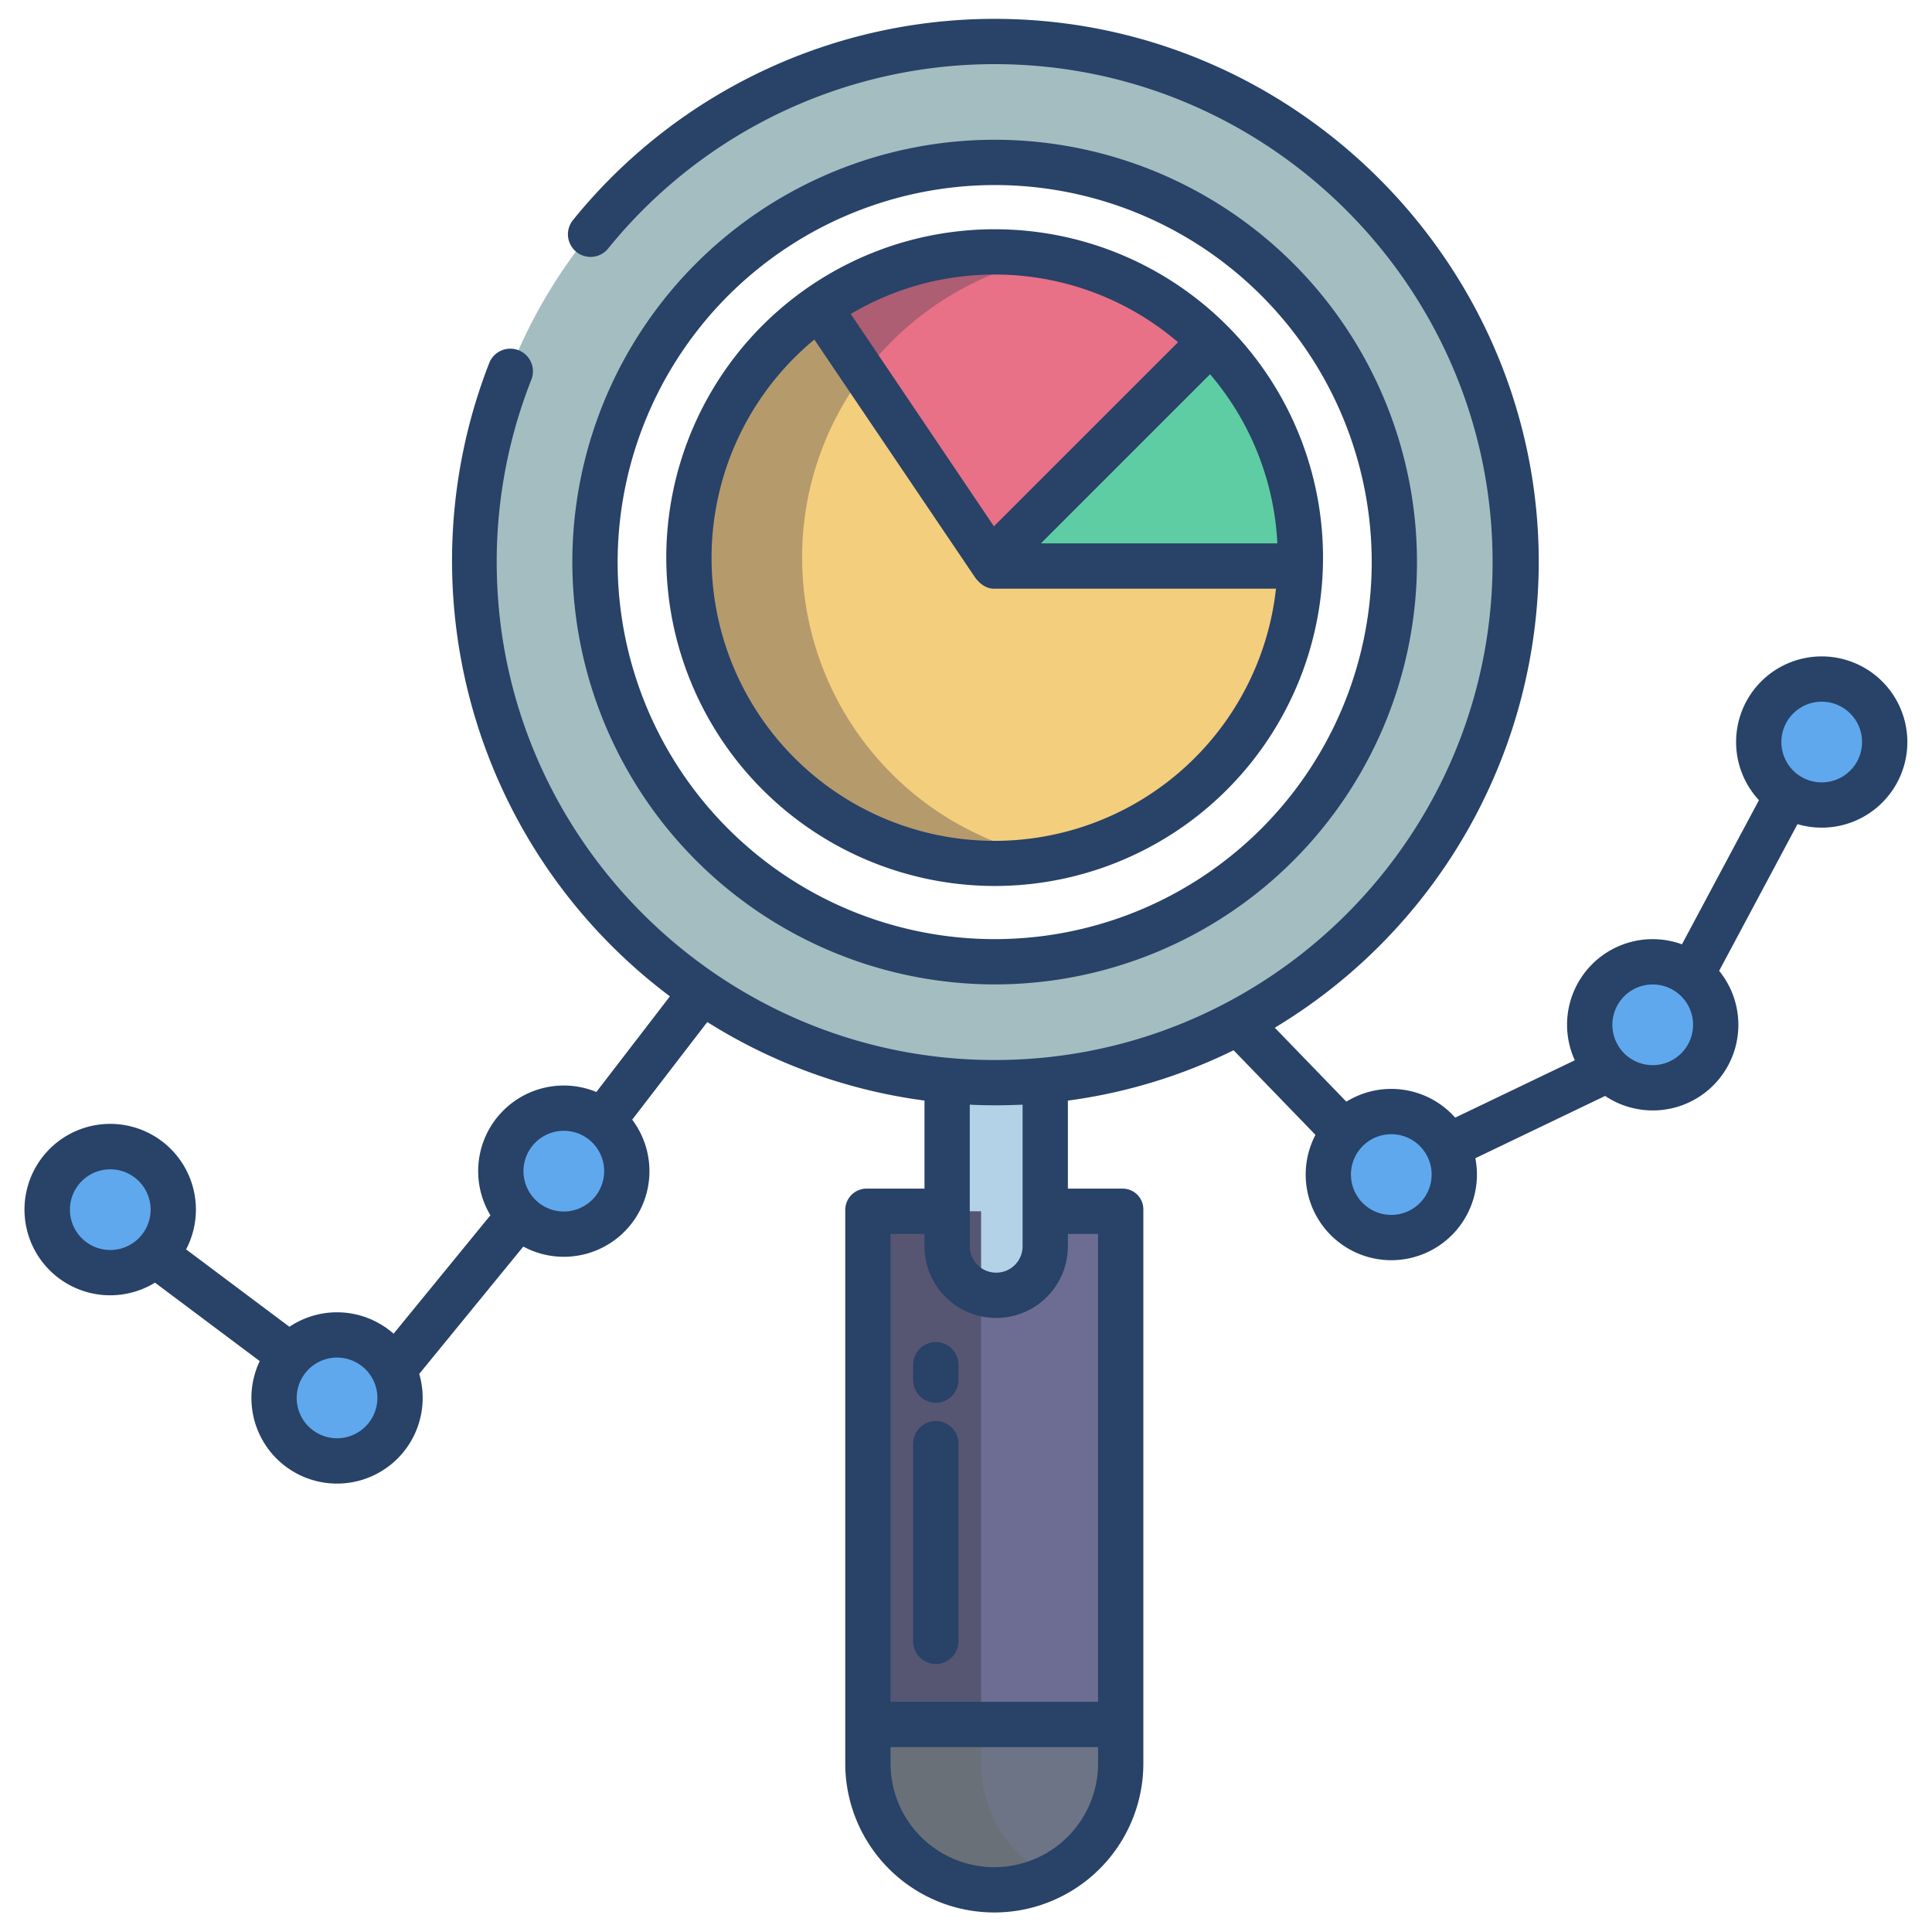 <svg id="Layer_1" height="512" viewBox="0 0 512 512" width="512" xmlns="http://www.w3.org/2000/svg" data-name="Layer 1"><path d="m344 149h-80.73l-.47-.69.79-.54 57.22-57.21.08-.07a80.8 80.8 0 0 1 23.72 57.28c0 .41 0 .83-.02 1.24z" fill="#5fcda4"/><path d="m383.64 303.81a16.69 16.69 0 1 1 -14.93-9.23 16.529 16.529 0 0 1 14.93 9.23z" fill="#5fa8ed"/><path d="m473.69 210.65a16.693 16.693 0 1 1 9.08 2.69 16.658 16.658 0 0 1 -9.08-2.69z" fill="#5fa8ed"/><path d="m448.2 258.39a16.678 16.678 0 1 1 -10.21-3.5 16.66 16.66 0 0 1 10.21 3.5z" fill="#5fa8ed"/><path d="m29.23 303.88a16.695 16.695 0 0 1 11.8 28.5h-.01a16.692 16.692 0 1 1 -11.79-28.5z" fill="#5fa8ed"/><path d="m297.27 456.77v10.55a33.675 33.675 0 1 1 -67.35 0v-10.55z" fill="#6d7486"/><path d="m104.25 363a16.529 16.529 0 0 1 1.76 7.46 16.69 16.69 0 1 1 -1.76-7.46z" fill="#5fa8ed"/><path d="m230 321h67v136h-67z" fill="#6d6d93"/><path d="m159.63 297.17a16.685 16.685 0 1 1 -10.21-3.5 16.66 16.66 0 0 1 10.21 3.5z" fill="#5fa8ed"/><path d="m185.92 262.99a138.1 138.1 0 1 1 90.59 23.33q-6.375.6-12.92.6-6.525 0-12.91-.6a137.08 137.08 0 0 1 -64.76-23.33zm183.59-114.03a105.915 105.915 0 1 0 -105.92 105.92 105.917 105.917 0 0 0 105.92-105.92z" fill="#a4bdc1"/><path d="m263.59 66.75a80.749 80.749 0 0 1 57.3 23.74l-.08.07-57.22 57.21-.79.54-45.14-66.55-.34-.49a80.516 80.516 0 0 1 46.27-14.52z" fill="#e87187"/><path d="m344 149 .59.01a81.015 81.015 0 1 1 -127.27-67.74l.34.49 45.14 66.55.47.69z" fill="#f3ce7d"/><path d="m276.75 286.32c-4.25.4-8.68.6-13.04.6s-8.555-.2-12.8-.6l.095.07v43.88a12.781 12.781 0 0 0 3.615 9.14 13.261 13.261 0 0 0 9.3 3.79 13.067 13.067 0 0 0 13.08-12.93v-43.88z" fill="#b3d1e7"/><path d="m269.82 491.14a33.577 33.577 0 0 1 -9.82-23.82v-10.32h-30v10.32a33.63 33.63 0 0 0 48.623 30.153 33.788 33.788 0 0 1 -8.803-6.333z" fill="#697077"/><path d="m230 321h30v136h-30z" fill="#565672"/><path d="m229.143 98.69a81.453 81.453 0 0 1 18.177-17.42 80.381 80.381 0 0 1 31.238-13.117 81.394 81.394 0 0 0 -14.968-1.4 80.516 80.516 0 0 0 -46.27 14.52l.34.49z" fill="#ad5e73"/><path d="m212.57 147.77a80.625 80.625 0 0 1 16.573-49.08l-11.483-16.93-.34-.49a81.007 81.007 0 0 0 61.28 146.112 81.029 81.029 0 0 1 -66.03-79.612z" fill="#b59a6b"/><g fill="#284268"><path d="m263.592 234.794a87.02 87.02 0 1 0 -87.019-87.02 87.119 87.119 0 0 0 87.019 87.02zm74.924-90.794h-62.664l44.823-44.823a74.666 74.666 0 0 1 17.841 44.823zm-74.924-71.245a74.671 74.671 0 0 1 48.6 17.937l-48.792 48.788-37.946-56.271a74.548 74.548 0 0 1 38.138-10.454zm-47.782 17.231 42.49 62.882c1.117 1.646 2.977 3.132 4.966 3.132h74.883a75.013 75.013 0 1 1 -122.339-66.014z"/><path d="m482.775 173.956a22.677 22.677 0 0 0 -16.639 38.1l-20.4 38.2a22.681 22.681 0 0 0 -28.4 30.728l-31.695 15.2a22.645 22.645 0 0 0 -28.843-4.23l-18.965-19.6a144.289 144.289 0 0 0 69.953-123.654c-.127-77.756-63.034-141.851-140.778-143.66a143.722 143.722 0 0 0 -115.158 53.272 5.994 5.994 0 1 0 9.307 7.557 131.752 131.752 0 0 1 105.884-48.825c70.069 1.8 126.913 58.835 128.479 128.91 1.678 75.077-59.7 136.516-134.76 134.934-69.334-1.462-126.147-57.086-129.009-126.376a131.441 131.441 0 0 1 9.053-53.869 6.012 6.012 0 0 0 -2.8-7.569l-.017-.008a6.013 6.013 0 0 0 -8.352 3.174 144.266 144.266 0 0 0 47.9 167.8l-19.493 25.347a22.683 22.683 0 0 0 -28.075 32.669l-25.66 31.394a22.638 22.638 0 0 0 -27.607-1.839l-27.38-20.511a22.713 22.713 0 1 0 -8.245 8.817l27.759 20.793a22.694 22.694 0 1 0 42.266 3.39l27.582-33.745a22.682 22.682 0 0 0 28.856-33.63l19.9-25.877a143.362 143.362 0 0 0 57.562 20.815v23.337h-15.082a5.662 5.662 0 0 0 -5.918 5.676v146.647a39.5 39.5 0 1 0 79 0v-146.647a5.5 5.5 0 0 0 -5.728-5.676h-14.272v-23.329a141.9 141.9 0 0 0 43.913-13.342l21.7 22.42a22.69 22.69 0 1 0 42.371 6.189l34.393-16.5a22.679 22.679 0 0 0 30.216-33.156l20.757-38.875a22.691 22.691 0 1 0 6.427-44.453zm-453.55 157.31a10.693 10.693 0 1 1 10.693-10.693 10.705 10.705 0 0 1 -10.693 10.693zm60.095 49.889a10.693 10.693 0 1 1 10.693-10.693 10.705 10.705 0 0 1 -10.693 10.693zm60.1-60.094a10.694 10.694 0 1 1 10.693-10.693 10.705 10.705 0 0 1 -10.698 10.693zm107.58-28.316c2 .107 4.545.169 6.8.172 2.39 0 4.2-.055 7.2-.167v37.521a7 7 0 0 1 -14 0zm34 174.578a27.5 27.5 0 1 1 -55 0v-4.323h55zm0-140.323v124h-55v-124h9v3.271a19 19 0 0 0 38 0v-3.271zm77.708-5.038a10.693 10.693 0 1 1 10.692-10.693 10.705 10.705 0 0 1 -10.692 10.693zm69.281-39.684a10.693 10.693 0 1 1 10.692-10.693 10.706 10.706 0 0 1 -10.692 10.693zm44.786-74.936a10.693 10.693 0 1 1 10.693-10.693 10.7 10.7 0 0 1 -10.693 10.693z"/><path d="m263.6 260.877a111.919 111.919 0 1 0 -111.924-111.919 112.045 112.045 0 0 0 111.924 111.919zm0-211.837a99.919 99.919 0 1 1 -99.919 99.918 100.031 100.031 0 0 1 99.919-99.918z"/><path d="m248 355.66a6 6 0 0 0 -6 6v4.08a6 6 0 0 0 12 0v-4.08a6 6 0 0 0 -6-6z"/><path d="m248 376.583a6 6 0 0 0 -6 6v52.389a6 6 0 0 0 12 0v-52.389a6 6 0 0 0 -6-6z"/></g></svg>